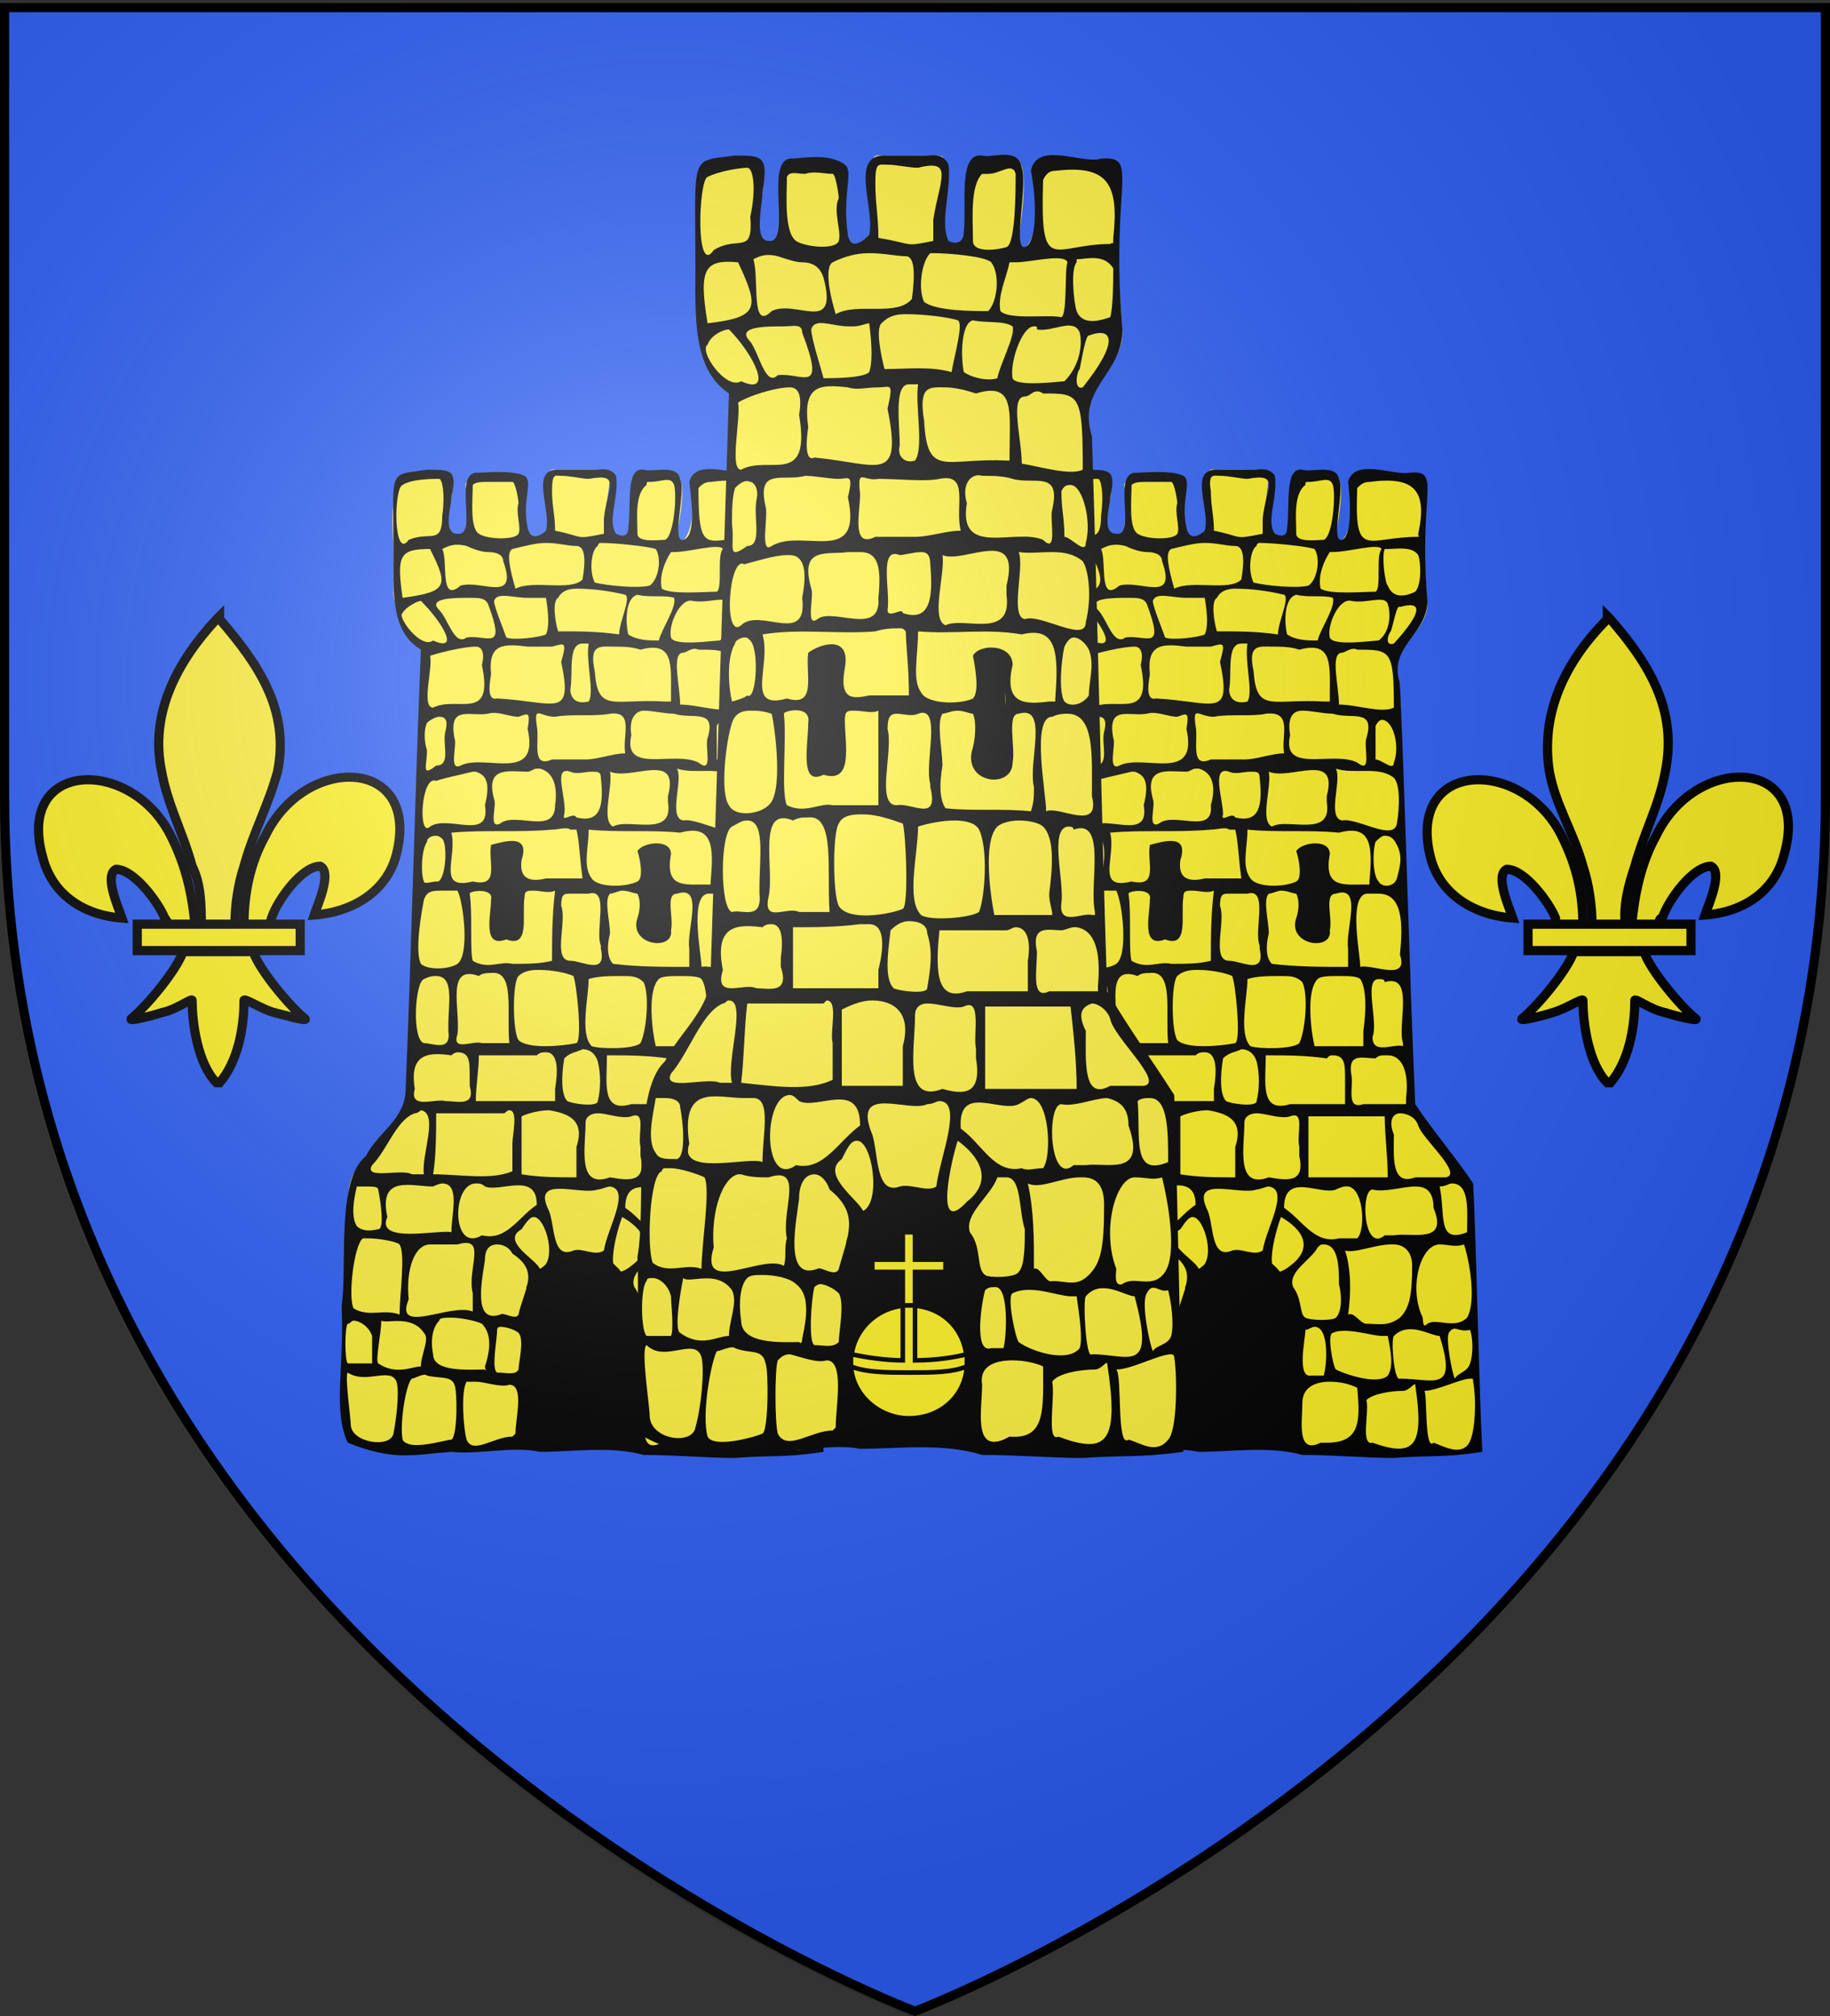 <?xml version="1.0" encoding="UTF-8" standalone="no"?>
<svg
   xmlns:dc="http://purl.org/dc/elements/1.1/"
   xmlns:cc="http://creativecommons.org/ns#"
   xmlns:rdf="http://www.w3.org/1999/02/22-rdf-syntax-ns#"
   xmlns:svg="http://www.w3.org/2000/svg"
   xmlns="http://www.w3.org/2000/svg"
   xmlns:xlink="http://www.w3.org/1999/xlink"
   id="svg70"
   viewBox="0 0 600 661"
   clip-rule="evenodd"
   fill-rule="evenodd"
   image-rendering="optimizeQuality"
   text-rendering="geometricPrecision"
   shape-rendering="geometricPrecision"
   version="1.0"
   height="661px"
   width="600px"
   xml:space="preserve"><rect x="0" y="0" width="600" height="661" fill="#333333" stroke="none"/><defs
   id="defs74"><radialGradient
     id="Gradient1"
     gradientUnits="userSpaceOnUse"
     cx="-80"
     cy="-80"
     r="405"><stop
       style="stop-color:#fff;stop-opacity:0.31"
       offset="0"
       id="stop2" /><stop
       style="stop-color:#fff;stop-opacity:0.25"
       offset="0.19"
       id="stop4" /><stop
       style="stop-color:#6b6b6b;stop-opacity:0.125"
       offset="0.6"
       id="stop6" /><stop
       style="stop-color:#000;stop-opacity:0.125"
       offset="1"
       id="stop8" /></radialGradient><clipPath
     id="shield_cut"><path
       id="shield"
       d="M-298.5,-298.5 h597 v258.5 C 298.5,246.2 0,358.39 0,358.39 0,358.39 -298.5,246.2 -298.5,-40z" /></clipPath></defs>
 <g
   style="display:inline"
   id="Слой_x0020_1">
  
  <g
   style="display:inline"
   id="layer1">
   
  </g>
  <g
   style="display:inline"
   id="layer3">
   <path
   style="fill:#2b5df2"
   d="m 300,659 c 0,0 299,-112 299,-398 0,-286 0,-259 0,-259 H 1 v 259 c 0,286 299,398 299,398 z"
   id="path2855" />
  </g>
  <g
   style="display:inline"
   id="layer4">
   <g
   id="g1878">
    <g
   id="g10">
     <path
   style="fill:#fcef22"
   d="m 80,303 c 0,-10 2,-20 7,-29 13,-27 51,-26 43,6 -3,12 -14,19 -27,20 1,-3 6,-14 2,-16 -6,0 -14,11 -16,17 0,0 0,1 -1,2 z m 0,0 z"
   id="path1876" />
     <path
   style="fill:none;stroke:#000000;stroke-width:3.002"
   d="m 80,303 c 0,-10 2,-20 7,-29 13,-27 51,-26 43,6 -3,12 -14,19 -27,20 1,-3 6,-14 2,-16 -6,0 -14,11 -16,17 0,0 0,1 -1,2 m -8,0 z"
   id="1" />
    </g>
    <g
   id="g3284">
     <g
   id="g13018">
      <g
   id="g15">
       <path
   style="fill:#fcef22"
   d="m 64,304 c -1,-11 -3,-20 -8,-30 -13,-26 -51,-25 -42,7 3,12 13,19 26,20 -1,-3 -6,-14 -2,-16 6,0 14,11 16,16 1,1 1,2 1,3 z m 0,0 z"
   id="path1902" />
       <path
   style="fill:none;stroke:#000000;stroke-width:3.002"
   d="m 64,304 c -1,-11 -3,-20 -8,-30 -13,-26 -51,-25 -42,7 3,12 13,19 26,20 -1,-3 -6,-14 -2,-16 6,0 14,11 16,16 1,1 1,2 1,3 m 9,0 z"
   id="path13" />
      </g>
      <path
   style="fill:#fcef3c;fill-rule:nonzero;stroke:#000000;stroke-width:3.002"
   d="m 71,203 c -13,14 -22,31 -18,50 2,11 7,20 10,31 3,6 3,13 3,20 h 11 c 0,-7 1,-14 3,-20 3,-11 8,-20 11,-31 4,-20 -6,-35 -19,-50 v -1 z"
   id="path3734" />
      <path
   style="fill:#fcef22;stroke:#000000;stroke-width:3.002"
   d="m 60,312 c -2,6 -12,18 -17,22 -1,1 7,-1 10,-2 5,-1 10,-5 10,-4 0,8 2,21 8,27 h 1 v 0 c 6,-7 8,-18 8,-27 0,-1 6,3 10,4 4,1 11,3 10,2 -5,-4 -15,-16 -17,-22 z"
   id="path6395" />
      <rect
   style="fill:#fcef22;stroke:#000000;stroke-width:3.002"
   height="8.656"
   width="53.426"
   y="303"
   x="45"
   id="rect4623" />
     </g>
    </g>
   </g>
   <g
   id="g4268">
    <g
   id="g26">
     <path
   style="fill:#fcef22"
   d="m 535,303 c 1,-10 3,-20 8,-29 13,-27 51,-26 42,6 -3,12 -13,19 -26,20 1,-3 6,-14 2,-16 -6,0 -14,11 -16,17 -1,0 -1,1 -1,2 z m 0,0 z"
   id="path4270" />
     <path
   style="fill:none;stroke:#000000;stroke-width:3.002"
   d="m 535,303 c 1,-10 3,-20 8,-29 13,-27 51,-26 42,6 -3,12 -13,19 -26,20 1,-3 6,-14 2,-16 -6,0 -14,11 -16,17 -1,0 -1,1 -1,2 m -9,0 z"
   id="path24" />
    </g>
    <g
   id="g4272">
     <g
   id="g4274">
      <g
   id="g31">
       <path
   style="fill:#fcef22"
   d="m 519,304 c 0,-11 -2,-20 -7,-30 -13,-26 -51,-25 -43,7 3,12 14,19 27,20 -1,-3 -6,-14 -2,-16 6,0 14,11 16,16 0,1 0,2 1,3 z m 0,0 z"
   id="path4276" />
       <path
   style="fill:none;stroke:#000000;stroke-width:3.002"
   d="m 519,304 c 0,-11 -2,-20 -7,-30 -13,-26 -51,-25 -43,7 3,12 14,19 27,20 -1,-3 -6,-14 -2,-16 6,0 14,11 16,16 0,1 0,2 1,3 m 8,0 z"
   id="path29" />
      </g>
      <path
   style="fill:#fcef22;fill-rule:nonzero;stroke:#000000;stroke-width:3.002"
   d="m 527,203 c -14,14 -22,31 -19,50 2,11 8,20 11,31 2,6 3,13 3,20 h 11 c -1,-7 1,-14 3,-20 3,-11 8,-20 10,-31 4,-20 -5,-35 -18,-50 l -1,-1 z"
   id="path4278" />
      <path
   style="fill:#fcef22;stroke:#000000;stroke-width:3.002"
   d="m 516,312 c -2,6 -12,18 -17,22 -1,1 7,-1 10,-2 4,-1 10,-5 10,-4 0,8 2,21 8,27 v 0 h 1 c 6,-7 8,-18 8,-27 0,-1 5,3 10,4 3,1 11,3 10,2 -5,-4 -15,-16 -17,-22 z"
   id="path4280" />
      <rect
   style="fill:#fcef22;stroke:#000000;stroke-width:3.002"
   height="8.656"
   width="53.426"
   y="303"
   x="501"
   id="rect4282" />
     </g>
    </g>
   </g>
   <g
   id="g5289">
    <g
   id="g2291">
     <g
   id="g2293">
      <g
   id="g2295">
       <path
   style="fill:#fcef22"
   d="m 400,154 c -3,0 -4,-1 -4,3 -1,5 1,12 1,17 -1,1 -5,5 -8,3 -3,-2 1,-20 -5,-20 -6,0 -11,1 -14,1 -4,0 2,6 0,9 -3,7 1,9 -3,10 -5,0 -4,-6 -4,-10 1,-4 3,-9 -1,-11 -9,2 -7,-1 -10,0 -7,4 -8,6 -7,24 0,5 0,10 0,15 1,7 4,15 10,17 -2,49 -3,98 -5,146 -1,9 -8,13 -12,19 -1,2 -2,3 -4,5 -5,5 -4,14 -4,22 0,4 -1,9 -1,13 1,9 -2,41 1,50 3,7 10,7 19,6 6,3 11,0 18,1 12,0 18,1 26,1 11,0 23,-1 35,1 12,0 43,3 54,-1 2,-10 2,0 2,-29 -1,-19 0,-39 -2,-58 -6,-9 -13,-17 -19,-26 -1,-46 -3,-92 -4,-138 -2,-4 -1,-9 1,-12 3,-4 8,-8 8,-14 -1,-10 -1,-26 -2,-37 -3,-6 -9,-3 -14,-6 -3,-2 -5,1 -9,1 -1,1 1,4 0,6 0,4 1,15 -6,17 0,0 6,-23 0,-24 -5,-1 -9,2 -11,1 -3,-1 -2,18 -3,20 -5,4 -5,1 -7,0 -3,-5 0,-15 0,-21 0,-2 1,0 -1,-1 -6,0 -4,0 -10,0 -3,0 -2,0 -5,0 z"
   id="path2297" />
       <path
   style="fill:#000000"
   d="m 411,154 c -3,0 -6,0 -11,0 -11,-1 -3,13 -5,20 -1,1 -5,4 -6,-1 -2,-9 2,-15 -1,-17 -4,-2 -14,-1 -15,-1 -9,-1 0,21 -7,20 -5,0 -2,-9 -2,-12 2,-9 0,-9 -8,-9 -13,2 -11,-1 -11,27 0,13 -1,26 9,32 -2,48 -3,96 -5,144 0,10 -9,14 -13,22 -10,8 -6,37 -8,49 1,20 -3,34 2,45 15,6 21,4 34,3 9,1 20,-2 29,0 11,0 23,-2 34,1 10,0 21,1 30,1 13,-1 16,0 29,-2 -1,-19 -2,-69 -3,-88 -6,-9 -13,-17 -19,-26 -2,-46 -3,-92 -5,-138 -4,-12 9,-16 9,-27 -3,-36 5,-43 -6,-42 -5,1 -18,-5 -20,3 1,8 1,18 -2,19 -4,1 1,-16 -1,-20 -1,-5 -9,-2 -12,-3 -6,-1 -4,12 -5,19 0,3 -2,3 -4,2 -3,-4 1,-12 0,-19 -2,-3 -5,-2 -7,-2 z m -11,2 c 3,0 7,1 9,1 11,-2 6,3 5,13 0,1 0,3 0,5 -10,2 -6,1 -16,-1 0,-5 -1,-8 -1,-13 -1,-6 1,-5 3,-5 z m -16,2 c 1,0 2,6 2,7 -1,3 1,8 0,10 -1,2 -10,2 -13,0 -3,-2 -2,-11 -2,-16 1,-1 3,-1 5,-1 3,0 6,0 8,0 z m 45,0 c 4,0 7,-2 8,1 1,3 0,17 -3,18 -2,0 -9,1 -9,-2 0,-5 -1,-13 3,-16 0,-1 0,-1 1,-1 z m -69,-1 c 1,0 2,5 1,12 0,10 -4,5 -11,8 -5,7 -5,-17 -2,-18 3,-2 10,-2 12,-2 z m 89,1 c 15,-2 19,3 16,17 0,2 1,0 0,1 -17,0 -21,8 -20,-16 1,-1 2,-2 4,-2 z m -54,20 c 4,0 7,1 10,1 3,0 3,5 2,11 -4,4 -16,0 -22,3 -2,-7 -3,-12 -1,-13 4,-1 8,-2 11,-2 z m 18,0 c 4,0 15,1 18,2 2,3 1,10 -2,12 -4,1 -14,0 -18,-1 -2,-4 -1,-11 1,-12 0,-1 1,-1 1,-1 z m -37,3 c 3,0 5,1 5,3 5,14 -7,6 -14,8 -7,6 -4,-8 -6,-12 2,-1 4,-2 8,-1 2,1 5,2 7,2 z m 61,0 c 5,0 15,-3 16,-1 -2,2 0,13 -2,14 -4,0 -15,1 -18,-1 -1,-4 1,-9 3,-12 0,0 1,0 1,0 z m 18,-1 c 3,0 8,-1 10,2 1,3 1,10 -1,12 -2,1 -7,3 -9,-2 -1,-1 -2,-10 -1,-12 1,0 1,0 1,0 z m -98,0 c 6,12 6,14 -9,16 -2,-14 -1,-16 9,-16 z m 48,13 c 6,0 12,1 16,2 2,1 -2,9 -2,13 -7,-1 -13,-1 -20,-1 -1,-3 -2,-10 0,-11 1,-2 3,-3 6,-3 z m -16,3 c 1,0 1,0 2,0 1,0 3,0 4,0 1,6 1,10 0,12 -2,1 -11,2 -13,1 -1,-3 -4,-10 -4,-12 1,-3 6,-1 11,-1 z m 48,0 c 1,3 -4,10 -5,14 -3,0 -7,0 -10,-2 -1,-4 -1,-12 3,-13 4,1 9,0 12,1 z m -67,0 c 3,0 5,0 6,2 6,16 0,10 -7,11 -4,3 -6,-6 -9,-9 -4,-4 5,-4 10,-4 z m 73,1 c 0,0 0,0 0,0 5,1 11,-2 12,1 1,3 1,9 -3,12 -2,0 -15,2 -16,-1 -1,-4 3,-13 7,-12 z m -89,0 c 7,7 13,17 4,13 -4,3 -12,-8 -10,-9 1,-2 5,-4 6,-4 z m 105,2 c 7,-2 8,1 -2,12 -3,1 -2,-3 -1,-4 1,-3 2,-9 3,-8 z m -52,12 c 0,0 1,0 2,0 -1,6 2,16 0,19 -4,1 -6,-1 -6,-4 1,-5 -1,-15 4,-15 z m -10,1 c 4,-1 5,-2 3,5 4,19 -2,13 -21,12 -4,1 -2,-7 -2,-8 -1,-10 4,-10 12,-9 2,0 5,0 8,0 z m 20,0 c 3,0 6,0 9,1 11,-3 10,5 10,15 v 2 h -2 c -17,-1 -22,4 -23,-10 -2,-9 2,-8 6,-8 z m -45,0 c 2,0 3,2 2,6 4,19 -8,10 -16,14 -4,0 0,-13 -1,-17 3,-1 11,-3 15,-3 z m 68,2 c 1,0 3,-2 5,-1 11,0 12,0 12,19 -4,2 -12,-1 -18,-1 0,-6 -3,-17 1,-17 z m -42,21 c 5,-1 13,0 17,-1 9,-1 5,7 6,13 -4,0 -9,2 -13,2 -4,0 -7,0 -11,0 -7,3 -4,-6 -5,-11 -1,-7 1,-3 6,-3 z m -12,0 c 3,-1 4,-2 3,4 4,18 -14,8 -22,12 -4,2 -1,-7 -2,-9 -2,-11 5,-7 11,-8 3,-1 7,1 10,1 z m 41,-2 c 3,0 7,1 10,1 6,2 14,-2 11,8 -1,3 2,12 -3,8 -8,-4 -25,4 -22,-9 -1,-6 1,-8 4,-8 z m -67,2 c 2,0 3,1 2,5 -1,4 2,11 -3,11 -5,4 -3,0 -3,-5 -1,-3 -1,-7 0,-9 1,-1 3,-2 4,-2 z m 93,1 c 4,0 6,9 4,14 0,3 -4,-1 -6,-1 0,-4 0,-7 0,-11 1,-2 2,-2 2,-2 z m -61,16 c 0,0 0,0 1,0 4,1 6,5 4,12 1,10 -12,2 -17,6 -4,2 -1,-6 -2,-8 -3,-11 5,-9 11,-9 1,0 2,-1 3,-1 z m 18,1 c 2,0 3,0 3,2 1,9 0,15 -8,13 -1,-2 -5,2 -4,-1 0,-5 -4,-16 2,-14 2,1 5,0 7,0 z m 6,0 c 7,3 23,-7 19,8 0,1 0,1 0,2 2,12 -13,5 -18,8 -4,-2 0,-13 -1,-18 z m -45,0 c 0,0 1,0 1,0 3,1 5,3 3,11 2,12 -12,3 -18,7 -4,4 -3,-17 2,-15 3,-1 8,-2 12,-3 z m 67,-1 c 6,2 14,-1 19,3 2,2 2,9 1,15 -1,6 -13,-2 -18,-1 -5,-1 0,-13 -2,-17 z m -35,20 c 1,0 2,0 2,0 1,4 1,9 2,16 -4,0 -8,0 -12,0 -4,1 -9,1 -8,-6 3,-9 -6,-6 -10,-5 -1,6 3,14 -6,12 -12,3 -5,-8 -7,-16 11,-1 22,0 33,-1 2,0 5,-1 6,0 z m 6,0 c 10,1 20,0 30,1 11,-3 11,5 10,16 v 1 h -2 c -7,0 -13,1 -11,-10 0,-5 -9,-4 -11,-1 1,3 2,9 0,10 -4,2 -13,2 -15,-1 -3,-4 -1,-10 -1,-16 z m -51,2 c 1,0 2,0 3,1 2,2 1,15 -2,14 -1,0 -4,1 -4,0 -1,-2 -1,-10 1,-13 0,-1 1,-2 2,-2 z m 96,0 c 2,0 3,1 4,3 2,4 1,7 0,11 -1,3 -5,3 -6,1 -2,-2 -2,-10 -1,-13 1,-1 2,-2 3,-2 z m -72,6 c 1,0 2,0 2,1 2,4 0,17 0,22 -1,1 -3,1 -4,1 0,-8 -1,-17 0,-24 1,0 1,0 2,0 z m 48,0 c 2,0 5,8 3,13 0,3 0,7 0,10 -7,7 -5,-13 -4,-19 0,-3 1,-4 1,-4 z m -39,12 c 2,0 5,1 7,0 -1,8 -1,16 -1,23 -4,1 -8,1 -13,1 -4,-1 -8,2 -13,-1 -1,-3 0,-16 -1,-22 0,-1 8,-2 7,2 0,5 -3,16 5,13 8,3 5,-8 6,-14 0,-2 1,-2 3,-2 z m -30,0 c 1,0 3,0 5,0 2,4 4,21 0,24 -3,2 -10,2 -12,0 -2,-4 0,-16 1,-21 1,-3 3,-3 6,-3 z m 59,0 c 2,0 4,1 5,1 1,2 1,5 0,8 -3,9 12,11 11,4 1,-4 -2,-12 2,-12 9,-3 3,12 4,18 0,2 0,4 0,6 -8,0 -17,0 -25,-1 -2,-2 -2,-6 -1,-10 0,-4 -2,-11 0,-13 1,0 3,-1 4,-1 z m -17,1 c 2,0 4,0 6,0 7,-2 2,12 4,17 v 1 c 2,9 -6,4 -10,4 -6,0 -1,-13 -3,-18 0,-4 1,-4 3,-4 z m 49,0 c 8,0 8,10 7,20 3,9 -9,3 -13,4 0,-4 -4,-23 2,-24 2,0 3,0 4,0 z m -60,25 c 0,0 1,0 1,0 4,0 9,1 11,2 1,2 3,21 1,22 -5,1 -16,2 -19,-1 -2,-3 -2,-19 0,-21 1,-1 3,-2 6,-2 z m -15,1 c 8,-1 5,13 6,23 -3,0 -6,0 -9,0 -3,-1 -10,3 -8,-3 1,-8 -4,-23 7,-19 1,-1 3,-1 4,-1 z m 43,1 c 3,0 5,0 7,2 2,4 1,16 -1,20 -2,2 -13,2 -16,1 -4,-4 -1,-16 -1,-22 3,-1 7,-1 11,-1 z m 19,0 c 3,0 6,0 7,1 2,3 2,10 1,17 0,2 0,3 0,5 -5,0 -10,0 -16,0 -1,-4 -3,-18 1,-22 1,-1 4,-1 7,-1 z m -80,0 c 6,0 4,9 4,16 v 1 1 c 1,7 -5,4 -8,4 -4,-1 -3,-20 0,-21 2,-1 3,-1 4,-1 z m 93,1 c 1,0 2,0 2,1 10,-3 4,14 6,20 v 1 0 c -3,-1 -10,3 -10,-3 2,-5 -3,-19 2,-19 z m -45,23 c 2,0 4,1 5,4 1,4 1,9 0,13 0,2 -8,1 -10,0 -2,-2 -2,-8 -1,-14 2,-2 4,-2 6,-3 z m -12,1 c 0,0 0,0 0,0 4,0 4,6 3,12 0,1 0,3 0,4 -9,0 -17,0 -26,0 0,-5 1,-10 1,-15 6,0 13,0 19,0 1,-1 2,-1 3,-1 z m -29,0 c 4,0 4,3 4,8 0,1 0,2 0,3 2,7 -4,5 -8,5 -3,-1 -12,3 -10,-4 -2,-12 5,-12 12,-11 1,-1 2,-1 2,-1 z m 89,1 c 5,0 7,6 6,14 v 1 1 c -5,0 -9,0 -14,0 -6,2 -3,-6 -4,-10 -1,-7 4,-5 8,-5 1,-1 2,-1 3,-1 0,0 0,0 1,0 z m -18,0 c 0,0 0,0 0,0 4,0 4,3 4,8 0,3 0,5 0,8 -6,0 -12,0 -18,0 -10,3 -8,-7 -8,-16 7,0 13,0 20,1 1,-1 1,-1 2,-1 z m -54,18 c 3,0 1,8 1,11 0,3 0,6 0,9 -7,3 -17,1 -26,1 1,-6 1,-14 1,-20 8,0 15,0 22,0 1,0 1,-1 2,-1 z m -29,0 c 6,1 0,15 1,21 -1,0 -2,0 -4,0 -3,-2 -16,2 -13,-3 5,-5 8,-15 14,-17 1,0 2,-1 2,-1 z m 42,0 c 6,1 12,3 9,12 0,3 0,6 0,10 -6,0 -12,0 -18,-1 0,-6 0,-12 0,-19 2,-1 6,-2 9,-2 z m 16,1 c 3,0 8,2 11,1 5,-2 2,6 3,10 0,1 0,2 0,3 2,9 -4,8 -10,7 -11,4 -8,-10 -8,-18 0,-2 2,-3 4,-3 z m 47,0 c 2,0 5,1 6,4 1,4 15,16 9,17 -3,0 -6,0 -10,0 -8,3 -7,-7 -7,-14 -2,-5 0,-7 2,-7 z m -30,1 c 8,0 16,0 25,0 0,6 1,13 1,20 -4,0 -8,0 -12,0 -5,0 -9,0 -14,0 0,-7 0,-14 0,-20 z m -57,22 c 1,0 2,0 3,1 5,2 17,-5 17,6 -6,4 -10,12 -18,10 -10,6 -10,-17 -2,-17 z m -11,0 c 6,0 3,10 3,16 -4,-1 -25,4 -21,-5 -3,-14 8,-10 15,-10 2,-1 3,-1 3,-1 z m 115,0 c 6,0 5,9 5,16 -10,4 -7,-6 -9,-15 2,0 3,-1 4,-1 z m -140,1 c 2,0 4,0 4,1 1,5 2,13 0,13 -4,1 -6,0 -7,-1 -2,-3 -1,-9 0,-13 0,0 1,0 1,0 1,0 1,0 2,0 z m 105,0 c 6,-1 7,14 4,17 -2,0 -4,0 -6,0 -8,2 -12,-6 -18,-10 0,-12 12,-4 17,-6 2,-1 3,-1 3,-1 z m 23,0 c 3,0 6,1 6,7 5,12 -7,8 -13,9 h -1 -2 c -7,6 -8,-15 -4,-15 4,1 10,-1 14,-1 z m -48,0 c 7,1 -1,14 -2,21 -3,2 -7,-1 -10,0 -7,3 -6,-8 -8,-13 -6,-12 10,-5 16,-7 1,0 3,-1 4,-1 z m 4,10 c 7,4 11,10 3,16 -10,8 -5,-11 -3,-16 z m -29,0 c 4,0 8,15 2,17 -1,-3 -13,-9 -6,-13 2,-3 3,-4 4,-4 z m -54,7 c 3,0 9,1 10,2 2,3 0,17 0,23 -5,-2 -10,1 -15,-2 -2,-3 0,-21 3,-23 0,0 1,0 1,0 0,0 1,0 1,0 z m 42,2 c 2,0 4,1 5,3 9,6 4,11 2,20 -1,2 -5,-1 -6,0 -9,3 -6,-11 -5,-18 0,-4 2,-5 4,-5 z m -22,0 c 0,0 1,0 1,0 2,0 5,0 8,0 10,-3 3,8 5,16 0,2 0,4 0,6 -7,-3 -26,8 -21,-4 -1,-10 2,-18 7,-18 z m 115,0 c 3,0 5,1 8,0 2,6 4,19 1,24 -4,4 -10,0 -13,2 -2,2 -1,-2 -2,-3 -4,-10 0,-23 6,-23 z m -38,0 c 0,0 0,0 0,0 5,0 5,8 5,13 1,4 1,9 -1,11 -1,1 -8,1 -10,0 -2,-1 -1,-6 -4,-10 -2,-5 6,-9 8,-13 1,-1 1,-1 2,-1 z m 22,0 c 0,0 0,0 1,0 3,0 6,2 6,7 0,10 -1,14 -4,17 -4,3 -7,2 -11,2 -2,0 -4,-4 -6,-3 1,-7 1,-15 -1,-21 3,1 10,-2 15,-2 z m -50,6 c 1,0 2,1 3,1 0,12 0,24 0,35 0,6 0,11 0,16 2,6 -3,5 -7,5 0,-16 0,-33 0,-49 -1,-6 1,-8 4,-8 z m 7,1 c 1,0 2,1 4,4 0,16 -1,32 -1,47 1,6 -1,5 -5,5 0,-16 0,-32 0,-48 -1,-4 0,-8 2,-8 z m -15,1 c 5,1 1,20 2,27 0,9 0,18 0,27 -7,6 -4,-10 -5,-16 2,-12 -3,-28 3,-38 z m -66,17 c 2,0 5,2 6,5 0,1 0,8 0,9 h -8 c -1,-1 -1,-12 0,-13 1,0 1,-1 2,-1 z m 61,-12 c 0,11 0,22 0,33 0,5 0,10 0,15 -3,8 -6,-6 -4,-12 0,-12 -3,-26 4,-36 z m 89,15 c 1,3 1,8 0,11 -1,3 -4,3 -5,5 -1,-2 -3,-13 -2,-15 2,-3 3,0 7,-1 z m -62,-13 c 1,0 2,1 3,5 3,14 1,28 1,42 0,2 0,2 -2,2 -7,1 -2,-16 -4,-26 1,-4 -1,-23 2,-23 z m -79,10 c 2,1 10,-2 14,4 2,2 -1,7 -1,11 -3,0 -8,3 -14,-1 -1,-1 1,-10 1,-14 z m 131,5 c 6,19 -2,14 -13,14 -2,1 -3,-13 -2,-14 5,-5 12,0 15,0 z m -108,-6 c 3,0 8,1 10,2 3,3 3,8 1,14 0,1 1,2 0,1 -5,0 -17,1 -17,-5 -1,-5 0,-9 2,-11 0,-1 2,-1 4,-1 z m 89,6 c 1,0 1,0 2,0 1,5 2,10 0,13 -3,3 -13,0 -17,-2 -1,-1 -3,-12 -1,-12 4,-2 13,1 16,1 z m -73,-3 c 2,0 5,1 6,2 2,2 0,10 0,12 -1,2 -4,1 -7,1 -2,-1 0,-11 0,-14 0,-1 1,-1 1,-1 z m 51,0 c 5,0 4,13 3,16 h -4 c -5,1 -2,-12 -2,-15 1,0 2,-1 3,-1 z m -101,15 c 6,4 14,-2 16,3 1,3 0,12 -1,17 -1,5 -14,3 -14,-3 0,-2 -2,-16 -1,-17 z m 152,2 c 1,0 1,0 1,1 1,5 1,18 -2,21 -3,3 -8,0 -11,-1 -3,3 -2,-16 -3,-17 4,0 12,-4 15,-4 z m -131,0 c 1,0 4,-2 5,-1 4,1 8,0 9,3 1,2 1,17 -1,18 -2,0 -14,4 -16,0 -1,-5 1,-18 3,-20 z m 109,4 c 2,0 4,-3 4,-2 3,20 0,24 -14,19 -4,1 -1,-10 -2,-14 2,-2 8,-3 12,-3 z m -88,-3 c 3,0 8,2 11,1 5,0 2,11 2,16 l -1,1 c -6,0 -13,6 -15,1 -1,-3 -2,-16 0,-19 1,0 1,0 3,0 z m 64,0 c 4,0 7,1 9,2 1,11 1,18 -10,18 h -2 c -8,4 -6,-7 -6,-13 0,-5 4,-7 9,-7 z"
   id="path2299" />
      </g>
     </g>
    </g>
    <g
   id="g2271">
     <g
   id="g2273">
      <g
   id="g2275">
       <path
   style="fill:#fcef3c"
   d="m 184,154 c -3,0 -4,-1 -4,3 -1,5 1,12 1,17 -1,1 -5,5 -8,3 -3,-2 1,-20 -5,-20 -6,0 -11,1 -14,1 -4,0 2,6 0,9 -3,7 1,9 -3,10 -5,0 -4,-6 -4,-10 1,-4 3,-9 -1,-11 -9,2 -7,-1 -10,0 -7,4 -8,6 -7,24 0,5 0,10 0,15 1,7 4,15 10,17 -2,49 -3,98 -5,146 -1,9 -8,13 -12,19 -1,2 -2,3 -4,5 -5,5 -4,14 -4,22 0,4 -1,9 -1,13 1,9 -2,41 1,50 3,7 10,7 19,6 6,3 11,0 18,1 12,0 18,1 26,1 11,0 23,-1 35,1 12,0 43,3 54,-1 2,-10 2,0 2,-29 -1,-19 0,-39 -2,-58 -6,-9 -13,-17 -19,-26 -1,-46 -3,-92 -4,-138 -2,-4 -1,-9 1,-12 3,-4 8,-8 8,-14 -1,-10 -1,-26 -2,-37 -3,-6 -9,-3 -14,-6 -2,-2 -5,1 -9,1 -1,1 1,4 0,6 0,4 1,15 -6,17 0,0 6,-23 0,-24 -5,-1 -9,2 -11,1 -2,-1 -2,18 -3,20 -4,4 -5,1 -7,0 -3,-5 0,-15 0,-21 0,-2 1,0 -1,-1 -6,0 -4,0 -10,0 -3,0 -2,0 -5,0 z"
   id="path2277" />
       <path
   style="fill:#000000"
   d="m 195,154 c -3,0 -6,0 -11,0 -11,-1 -3,13 -5,20 -1,1 -5,4 -6,-1 -2,-9 2,-15 -1,-17 -4,-2 -14,-1 -15,-1 -9,-1 0,21 -7,20 -5,0 -2,-9 -2,-12 2,-9 0,-9 -8,-9 -13,2 -11,-1 -11,27 0,13 -1,26 9,32 -2,48 -3,96 -5,144 0,10 -9,14 -13,22 -10,8 -6,37 -8,49 1,20 -3,34 2,45 15,6 21,4 34,3 9,1 20,-2 29,0 11,0 23,-2 34,1 10,0 21,1 30,1 13,-1 16,0 29,-2 -1,-19 -2,-69 -3,-88 -6,-9 -13,-17 -19,-26 -2,-46 -3,-92 -5,-138 -4,-12 9,-16 9,-27 -3,-36 5,-43 -6,-42 -5,1 -18,-5 -20,3 1,8 2,18 -2,19 -4,1 1,-16 -1,-20 -1,-5 -9,-2 -12,-3 -6,-1 -4,12 -5,19 0,3 -2,3 -4,2 -3,-4 1,-12 0,-19 -2,-3 -5,-2 -7,-2 z m -11,2 c 3,0 7,1 9,1 11,-2 6,3 5,13 0,1 0,3 0,5 -10,2 -6,1 -16,-1 0,-5 -1,-8 -1,-13 0,-6 1,-5 3,-5 z m -16,2 c 1,0 2,6 2,7 -1,3 1,8 0,10 -1,2 -10,2 -13,0 -3,-2 -2,-11 -2,-16 1,-1 3,-1 5,-1 3,0 6,0 8,0 z m 45,0 c 4,0 7,-2 8,1 1,3 0,17 -3,18 -2,0 -9,1 -9,-2 0,-5 -1,-13 3,-16 0,-1 0,-1 1,-1 z m -69,-1 c 1,0 2,5 1,12 0,10 -4,5 -11,8 -5,7 -5,-17 -2,-18 3,-2 10,-2 12,-2 z m 89,1 c 15,-2 19,3 16,17 0,2 1,0 0,1 -17,0 -20,8 -20,-16 1,-1 2,-2 4,-2 z m -54,20 c 4,0 7,1 10,1 3,0 3,5 2,11 -4,4 -16,0 -22,3 -2,-7 -3,-12 -1,-13 4,-1 8,-2 11,-2 z m 18,0 c 4,0 15,1 18,2 2,3 1,10 -2,12 -4,1 -14,0 -18,-1 -2,-4 -1,-11 1,-12 0,-1 1,-1 1,-1 z m -37,3 c 3,0 5,1 5,3 5,14 -7,6 -14,8 -7,6 -4,-8 -6,-12 2,-1 4,-2 8,-1 2,1 5,2 7,2 z m 61,0 c 5,0 15,-3 16,-1 -2,2 0,13 -2,14 -4,0 -15,1 -18,-1 -1,-4 1,-9 3,-12 0,0 1,0 1,0 z m 18,-1 c 3,0 8,-1 10,2 1,3 1,10 -1,12 -2,1 -7,3 -9,-2 -1,-1 -2,-10 0,-12 0,0 0,0 0,0 z m -98,0 c 6,12 6,14 -9,16 -2,-14 -1,-16 9,-16 z m 48,13 c 6,0 12,1 16,2 2,1 -2,9 -2,13 -7,-1 -13,-1 -20,-1 -1,-3 -2,-10 0,-11 1,-2 3,-3 6,-3 z m -16,3 c 1,0 1,0 2,0 1,0 3,0 4,0 1,6 1,10 0,12 -2,1 -11,2 -13,1 -1,-3 -4,-10 -4,-12 1,-3 6,-1 11,-1 z m 48,0 c 1,3 -4,10 -5,14 -3,0 -7,0 -10,-2 -1,-4 -1,-12 3,-13 4,1 9,0 12,1 z m -67,0 c 3,0 5,0 6,2 6,16 0,10 -7,11 -4,3 -6,-6 -9,-9 -4,-4 5,-4 10,-4 z m 73,1 c 0,0 0,0 0,0 5,1 11,-2 12,1 1,3 1,9 -3,12 -2,0 -15,2 -16,-1 -1,-4 3,-13 7,-12 z m -89,0 c 7,7 13,17 4,13 -4,3 -12,-8 -10,-9 1,-2 5,-4 6,-4 z m 105,2 c 7,-2 8,1 -2,12 -3,1 -2,-3 -1,-4 1,-3 2,-9 3,-8 z m -52,12 c 0,0 1,0 2,0 -1,6 2,16 0,19 -4,1 -6,-1 -6,-4 1,-5 -1,-15 4,-15 z m -10,1 c 4,-1 5,-2 3,5 4,19 -2,13 -21,12 -4,1 -2,-7 -2,-8 -1,-10 4,-10 12,-9 2,0 5,0 8,0 z m 20,0 c 3,0 6,0 9,1 11,-3 10,5 10,15 v 2 h -2 c -17,-1 -22,4 -23,-10 -2,-9 2,-8 6,-8 z m -45,0 c 2,0 3,2 2,6 4,19 -8,10 -16,14 -4,0 0,-13 -1,-17 3,-1 11,-3 15,-3 z m 68,2 c 1,0 3,-2 5,-1 11,0 12,0 12,19 -4,2 -12,-1 -18,-1 0,-6 -3,-17 1,-17 z m -42,21 c 5,-1 13,0 18,-1 8,-1 4,7 5,13 -4,0 -9,2 -13,2 -4,0 -7,0 -11,0 -7,3 -4,-6 -5,-11 -1,-7 1,-3 6,-3 z m -12,0 c 3,-1 4,-2 3,4 4,18 -14,8 -22,12 -4,2 -1,-7 -2,-9 -2,-11 5,-7 11,-8 3,-1 7,1 10,1 z m 41,-2 c 3,0 7,1 10,1 6,2 14,-2 11,8 -1,3 2,12 -3,8 -8,-4 -25,4 -22,-9 -1,-6 2,-8 4,-8 z m -67,2 c 2,0 3,1 2,5 -1,4 2,11 -3,11 -5,4 -3,0 -3,-5 -1,-3 -1,-7 0,-9 1,-1 3,-2 4,-2 z m 93,1 c 4,0 6,9 4,14 0,3 -4,-1 -6,-1 0,-4 0,-7 0,-11 1,-2 2,-2 2,-2 z m -61,16 c 0,0 0,0 1,0 4,1 6,5 5,12 0,10 -13,2 -18,6 -4,2 -1,-6 -2,-8 -3,-11 5,-9 11,-9 1,0 2,-1 3,-1 z m 18,1 c 2,0 3,0 3,2 1,9 0,15 -8,13 -1,-2 -5,2 -4,-1 1,-5 -4,-16 2,-14 2,1 5,0 7,0 z m 6,0 c 7,3 23,-7 19,8 0,1 0,1 0,2 2,12 -13,5 -18,8 -4,-2 0,-13 -1,-18 z m -45,0 c 1,0 1,0 1,0 3,1 5,3 3,11 2,12 -12,3 -18,7 -4,4 -3,-17 2,-15 3,-1 8,-2 12,-3 z m 67,-1 c 6,2 14,-1 19,3 2,2 2,9 1,15 -1,6 -13,-2 -18,-1 -5,-1 0,-13 -2,-17 z m -35,20 c 1,0 2,0 2,0 1,4 1,9 2,16 -4,0 -8,0 -12,0 -4,1 -9,1 -8,-6 3,-9 -6,-6 -10,-5 -1,6 3,14 -6,12 -12,3 -5,-8 -7,-16 11,-1 22,0 33,-1 2,0 5,-1 6,0 z m 6,0 c 10,1 20,0 30,1 11,-3 11,5 10,16 v 1 h -2 c -7,0 -13,1 -11,-10 0,-5 -9,-4 -11,-1 1,3 2,9 0,10 -4,2 -13,2 -15,-1 -3,-4 -1,-10 -1,-16 z m -50,2 c 0,0 1,0 2,1 2,2 1,15 -2,14 -1,0 -4,1 -4,0 -1,-2 -1,-10 1,-13 0,-1 1,-2 3,-2 z m 95,0 c 2,0 3,1 4,3 2,4 1,7 1,11 -2,3 -6,3 -7,1 -2,-2 -2,-10 -1,-13 1,-1 2,-2 3,-2 z m -72,6 c 1,0 2,0 2,1 2,4 0,17 0,22 -1,1 -3,1 -4,1 0,-8 -1,-17 0,-24 1,0 1,0 2,0 z m 48,0 c 3,0 5,8 3,13 0,3 0,7 0,10 -7,7 -5,-13 -4,-19 0,-3 1,-4 1,-4 z m -39,12 c 2,0 5,1 7,0 -1,8 -1,16 -1,23 -4,1 -8,1 -13,1 -4,-1 -8,2 -13,-1 -1,-3 0,-16 -1,-22 0,-1 8,-2 7,2 0,5 -3,16 5,13 8,3 5,-8 6,-14 0,-2 1,-2 3,-2 z m -30,0 c 1,0 3,0 5,0 2,4 4,21 0,24 -3,2 -10,2 -12,0 -2,-4 0,-16 1,-21 1,-3 3,-3 6,-3 z m 59,0 c 2,0 4,1 5,1 1,2 1,5 0,8 -3,9 12,11 11,4 1,-4 -2,-12 2,-12 9,-3 3,12 4,18 0,2 0,4 0,6 -8,0 -17,0 -25,-1 -2,-2 -2,-6 -1,-10 0,-4 -2,-11 0,-13 1,0 3,-1 4,-1 z m -17,1 c 2,0 4,0 6,0 7,-2 2,12 4,17 v 1 c 2,9 -6,4 -10,4 -6,0 -1,-13 -3,-18 0,-4 1,-4 3,-4 z m 49,0 c 8,0 8,10 7,20 3,9 -9,3 -13,4 0,-4 -4,-23 2,-24 2,0 3,0 4,0 z m -60,25 c 0,0 1,0 1,0 4,0 9,1 11,2 1,2 3,21 1,22 -5,1 -16,2 -19,-1 -2,-3 -2,-19 0,-21 1,-1 3,-2 6,-2 z m -15,1 c 8,-1 5,13 6,23 -3,0 -6,0 -9,0 -3,-1 -10,3 -8,-3 1,-8 -4,-23 7,-19 1,-1 3,-1 4,-1 z m 43,1 c 3,0 5,0 7,2 2,4 1,16 -1,20 -2,2 -13,2 -16,1 -4,-4 -1,-16 -1,-22 3,-1 7,-1 11,-1 z m 19,0 c 3,0 6,0 7,1 2,3 2,10 1,17 0,2 0,3 0,5 -5,0 -10,0 -16,0 -1,-4 -3,-18 1,-22 1,-1 4,-1 7,-1 z m -80,0 c 6,0 4,9 4,16 v 1 1 c 1,7 -5,4 -8,4 -4,-1 -3,-20 0,-21 2,-1 3,-1 4,-1 z m 93,1 c 1,0 2,0 2,1 10,-3 4,14 6,20 v 1 0 c -3,-1 -10,3 -10,-3 2,-5 -3,-19 2,-19 z m -45,23 c 2,0 4,1 5,4 1,4 1,9 0,13 0,2 -8,1 -10,0 -2,-2 -2,-8 -1,-14 2,-2 4,-2 6,-3 z m -12,1 c 0,0 0,0 0,0 4,0 4,6 3,12 0,1 0,3 0,4 -9,0 -17,0 -26,0 0,-5 1,-10 1,-15 6,0 13,0 19,0 1,-1 2,-1 3,-1 z m -29,0 c 4,0 4,3 4,8 0,1 0,2 0,3 2,7 -4,5 -8,5 -3,-1 -12,3 -10,-4 -2,-12 5,-12 12,-11 1,-1 2,-1 2,-1 z m 89,1 c 5,0 7,6 6,14 v 1 1 c -5,0 -9,0 -14,0 -5,2 -3,-6 -4,-10 -1,-7 4,-5 8,-5 1,-1 2,-1 3,-1 0,0 0,0 1,0 z m -18,0 c 0,0 0,0 0,0 4,0 4,3 4,8 0,3 0,5 0,8 -6,0 -12,0 -18,0 -10,3 -8,-7 -8,-16 7,0 13,0 20,1 1,-1 1,-1 2,-1 z m -54,18 c 3,0 1,8 1,11 0,3 0,6 0,9 -7,3 -17,1 -26,1 1,-6 1,-14 1,-20 8,0 15,0 22,0 1,0 1,-1 2,-1 z m -29,0 c 6,1 0,15 1,21 -1,0 -2,0 -4,0 -3,-2 -16,2 -13,-3 5,-5 8,-15 14,-17 1,0 2,-1 2,-1 z m 42,0 c 6,1 12,3 9,12 0,3 0,6 0,10 -6,0 -12,0 -18,-1 0,-6 0,-12 0,-19 2,-1 6,-2 9,-2 z m 16,1 c 3,0 8,2 11,1 5,-2 2,6 3,10 0,1 0,2 0,3 2,9 -4,8 -10,7 -11,4 -8,-10 -8,-18 0,-2 2,-3 4,-3 z m 47,0 c 2,0 5,1 6,4 1,4 15,16 9,17 -3,0 -6,0 -10,0 -8,3 -7,-7 -7,-14 -2,-5 0,-7 2,-7 z m -30,1 c 8,0 16,0 25,0 0,6 1,13 1,20 -4,0 -8,0 -12,0 -5,0 -9,0 -14,0 0,-7 0,-14 0,-20 z m -57,22 c 1,0 2,0 3,1 5,2 17,-5 17,6 -6,4 -10,12 -18,10 -10,6 -10,-17 -2,-17 z m -11,0 c 6,0 3,10 3,16 -4,-1 -25,4 -21,-5 -3,-14 8,-10 15,-10 2,-1 3,-1 3,-1 z m 115,0 c 6,0 5,9 5,16 -10,4 -7,-6 -9,-15 2,0 3,-1 4,-1 z m -140,1 c 2,0 4,0 4,1 1,5 2,13 0,13 -4,1 -6,0 -7,-1 -2,-3 -1,-9 0,-13 1,0 1,0 2,0 0,0 0,0 1,0 z m 105,0 c 6,-1 7,14 4,17 -2,0 -4,0 -6,0 -8,2 -12,-6 -18,-10 0,-12 12,-4 17,-6 2,-1 3,-1 3,-1 z m 23,0 c 3,0 6,1 6,7 5,12 -7,8 -13,9 h -1 -2 c -7,6 -8,-15 -4,-15 4,1 10,-1 14,-1 z m -48,0 c 7,1 -1,14 -2,21 -3,2 -7,-1 -10,0 -7,3 -6,-8 -8,-13 -6,-12 10,-5 16,-7 1,0 3,-1 4,-1 z m 4,10 c 7,4 11,10 3,16 -10,8 -5,-11 -3,-16 z m -29,0 c 4,0 8,15 2,17 -1,-3 -13,-9 -6,-13 2,-3 3,-4 4,-4 z m -54,7 c 3,0 9,1 10,2 2,3 0,17 0,23 -5,-2 -10,1 -15,-2 -2,-3 0,-21 3,-23 0,0 1,0 1,0 0,0 1,0 1,0 z m 42,2 c 2,0 4,1 5,3 9,6 4,11 2,20 -1,2 -5,-1 -6,0 -9,3 -6,-11 -5,-18 0,-4 2,-5 4,-5 z m -22,0 c 0,0 1,0 1,0 2,0 5,0 8,0 10,-3 3,8 5,16 0,2 0,4 0,6 -7,-3 -26,8 -21,-4 -1,-10 2,-18 7,-18 z m 115,0 c 3,0 5,1 8,0 2,6 4,19 1,24 -4,4 -10,0 -13,2 -2,2 -1,-2 -2,-3 -4,-10 0,-23 6,-23 z m -38,0 c 0,0 0,0 0,0 5,0 5,8 6,13 0,4 0,9 -2,11 -1,1 -8,1 -10,0 -2,-1 -1,-6 -4,-10 -2,-5 6,-9 8,-13 1,-1 1,-1 2,-1 z m 22,0 c 0,0 0,0 1,0 3,0 6,2 6,7 0,10 -1,14 -4,17 -4,3 -7,2 -11,2 -2,0 -4,-4 -6,-3 1,-7 1,-15 -1,-21 3,1 10,-2 15,-2 z m -50,6 c 1,0 2,1 3,1 0,12 0,24 0,35 0,6 0,11 0,16 2,6 -3,5 -7,5 0,-16 0,-33 0,-49 -1,-6 1,-8 4,-8 z m 7,1 c 1,0 2,1 4,4 0,16 -1,32 -1,47 1,6 -1,5 -5,5 0,-16 0,-32 0,-48 -1,-4 0,-8 2,-8 z m -15,1 c 5,1 1,20 2,27 0,9 0,18 0,27 -7,6 -4,-10 -5,-16 2,-12 -3,-28 3,-38 z m -66,17 c 2,0 5,2 6,5 0,1 0,8 0,9 h -8 c -1,-1 -1,-12 0,-13 1,0 1,-1 2,-1 z m 61,-12 c 0,11 0,22 0,33 0,5 0,10 0,15 -3,8 -6,-6 -4,-12 0,-12 -3,-26 4,-36 z m 89,15 c 1,3 1,8 0,11 -1,3 -4,3 -5,5 -1,-2 -3,-13 -2,-15 2,-3 3,0 7,-1 z m -62,-13 c 1,0 2,1 3,5 3,14 1,28 1,42 1,2 0,2 -2,2 -7,1 -2,-16 -4,-26 1,-4 -1,-23 2,-23 z m -79,10 c 2,1 10,-2 14,4 2,2 -1,7 -1,11 -3,0 -8,3 -14,-1 -1,-1 1,-10 1,-14 z m 131,5 c 6,19 -2,14 -13,14 -2,1 -3,-13 -2,-14 5,-5 12,0 15,0 z m -108,-6 c 3,0 8,1 10,2 3,3 3,8 1,14 0,1 1,2 0,1 -5,0 -17,1 -17,-5 -1,-5 0,-9 2,-11 0,-1 2,-1 4,-1 z m 89,6 c 1,0 1,0 2,0 1,5 2,10 0,13 -3,3 -13,0 -17,-2 -1,-1 -3,-12 -1,-12 4,-2 13,1 16,1 z m -73,-3 c 2,0 5,1 6,2 2,2 0,10 0,12 -1,2 -4,1 -7,1 -2,-1 0,-11 0,-14 0,-1 1,-1 1,-1 z m 51,0 c 5,0 4,13 3,16 h -4 c -5,1 -2,-12 -2,-15 1,0 2,-1 3,-1 z m -101,15 c 6,4 14,-2 16,3 1,3 0,12 -1,17 -1,5 -14,3 -14,-3 0,-2 -2,-16 -1,-17 z m 152,2 c 1,0 1,0 1,1 1,5 1,18 -2,21 -3,3 -8,0 -11,-1 -3,3 -2,-16 -3,-17 4,0 12,-4 15,-4 z m -131,0 c 1,0 4,-2 5,-1 4,1 8,0 9,3 1,2 1,17 -1,18 -2,0 -14,4 -16,0 -1,-5 1,-18 3,-20 z m 109,4 c 2,0 4,-3 4,-2 3,20 0,24 -14,19 -4,1 -1,-10 -2,-14 2,-2 8,-3 12,-3 z m -88,-3 c 3,0 8,2 11,1 5,0 2,11 2,16 l -1,1 c -6,0 -13,6 -15,1 -1,-3 -2,-16 0,-19 1,0 2,0 3,0 z m 64,0 c 4,0 7,1 9,2 1,11 1,18 -10,18 h -2 c -8,4 -5,-7 -6,-13 0,-5 4,-7 9,-7 z"
   id="path2279" />
      </g>
     </g>
    </g>
    <g
   id="g2251">
     <g
   id="g2253">
      <g
   id="g2255">
       <path
   style="fill:#fcef3c"
   d="m 291,51 c -4,0 -5,-1 -5,4 -1,7 1,16 1,23 0,0 -5,6 -8,3 -4,-3 0,-26 -6,-26 -7,0 -12,1 -16,1 -4,0 2,8 0,12 -4,9 1,12 -3,14 -6,0 -5,-9 -5,-14 1,-5 3,-12 -1,-14 -11,2 -8,-2 -11,-1 -9,6 -9,9 -8,32 0,7 -1,13 0,20 0,10 4,19 11,23 -2,64 -4,128 -6,192 -1,11 -9,17 -13,25 -1,2 -3,5 -5,6 -5,8 -5,20 -5,30 0,5 0,11 -1,16 1,13 -2,54 2,67 3,9 11,8 21,8 7,3 13,-1 20,1 14,0 21,0 29,1 14,0 27,-2 40,2 14,0 49,4 62,-2 2,-13 2,1 2,-38 -1,-25 -1,-51 -2,-76 -7,-12 -15,-23 -22,-35 -1,-60 -3,-121 -5,-181 -2,-6 -1,-13 2,-17 3,-5 9,-10 9,-18 -1,-14 -2,-34 -2,-49 -3,-7 -11,-4 -16,-8 -3,-2 -6,2 -10,1 -1,3 0,6 0,9 0,5 1,19 -7,21 0,1 6,-30 0,-31 -6,-1 -11,2 -12,2 -4,-1 -3,24 -5,26 -4,5 -5,1 -7,0 -3,-6 0,-20 0,-27 0,-3 1,-1 -1,-2 -7,0 -4,0 -12,0 -3,0 -2,0 -5,0 z"
   id="path2257" />
       <path
   style="fill:#000000"
   d="m 303,51 c -3,0 -7,0 -12,0 -13,-1 -4,17 -6,26 -1,1 -6,6 -7,0 -2,-13 2,-21 -1,-23 -5,-4 -15,-2 -17,-2 -10,-1 0,28 -8,27 -5,0 -2,-12 -2,-16 2,-12 0,-12 -9,-12 -15,2 -13,-1 -13,36 0,17 -1,34 11,42 -2,63 -4,126 -6,190 0,12 -10,19 -15,29 -11,10 -6,48 -9,64 1,27 -3,45 2,59 17,9 24,5 38,4 11,2 23,-2 33,0 13,0 27,-2 40,2 11,0 23,1 33,1 15,-1 18,0 33,-2 -1,-26 -2,-91 -3,-117 -7,-11 -15,-22 -22,-34 -2,-61 -3,-121 -5,-182 -5,-16 10,-20 10,-35 -4,-48 6,-57 -7,-56 -6,2 -21,-6 -23,4 2,10 2,24 -2,25 -4,1 1,-20 -1,-26 -1,-7 -10,-3 -13,-4 -8,-1 -5,16 -6,25 0,4 -3,4 -5,3 -3,-6 1,-17 0,-25 -2,-4 -5,-3 -8,-3 z m -12,3 c 3,0 7,1 10,1 12,-3 7,4 5,17 0,2 0,4 0,7 -10,2 -6,1 -18,-1 0,-7 -1,-11 -1,-18 0,-7 1,-6 4,-6 z m -18,3 c 1,0 2,7 2,8 -2,4 1,11 0,14 -1,3 -11,2 -14,0 -4,-3 -3,-15 -3,-21 1,-2 3,-1 6,-1 3,-1 6,0 9,0 z m 51,0 c 4,0 8,-4 9,0 0,5 0,23 -3,24 -3,1 -11,2 -11,-2 0,-7 -1,-18 3,-22 0,0 1,0 2,0 z m -79,-2 c 2,0 3,7 1,16 1,13 -4,6 -12,11 -6,9 -5,-23 -2,-24 4,-2 11,-3 13,-3 z m 101,1 c 17,-2 21,4 19,22 0,3 0,1 -1,2 -19,0 -23,11 -22,-21 1,-2 2,-3 4,-3 z m -61,27 c 5,0 9,1 12,1 3,0 3,6 2,14 -5,6 -18,1 -25,5 -3,-10 -3,-16 -1,-17 4,-2 8,-3 12,-3 z m 21,0 c 5,0 17,1 19,3 3,4 2,13 -1,16 -5,0 -17,0 -21,-3 -2,-4 -1,-13 2,-16 0,0 0,0 1,0 z m -43,3 c 4,0 6,2 7,5 5,19 -9,7 -17,11 -7,7 -4,-11 -6,-17 2,-1 4,-2 8,-1 3,1 6,2 8,2 z m 70,0 c 5,0 16,-3 17,0 -1,2 0,17 -2,18 -4,-1 -17,1 -20,-2 -1,-5 2,-11 3,-16 1,0 1,0 2,0 z m 20,-1 c 3,0 9,-2 12,3 0,3 0,13 -1,16 -3,1 -9,3 -11,-2 -1,-3 -2,-14 0,-16 0,-1 0,-1 0,-1 z m -111,1 c 7,15 7,18 -10,20 -3,-18 -1,-21 10,-20 z m 55,17 c 6,0 14,1 17,2 2,1 -1,11 -2,17 -7,-2 -15,-1 -22,-1 -1,-4 -3,-13 -1,-15 2,-2 4,-3 8,-3 z m -19,4 c 1,0 2,0 2,0 2,0 4,-1 5,-1 1,8 1,13 0,16 -2,2 -12,2 -15,2 -1,-4 -4,-13 -4,-16 1,-4 7,-1 12,-1 z m 54,0 c 1,3 -4,12 -5,17 -3,1 -8,0 -11,-2 -1,-5 -1,-16 3,-17 4,1 10,0 13,2 z m -75,0 c 3,0 6,-1 6,2 8,21 0,13 -8,14 -4,4 -6,-7 -9,-11 -5,-5 5,-5 11,-5 z m 82,0 c 1,0 1,0 1,1 5,1 12,-4 14,1 1,4 0,11 -5,16 -1,0 -16,2 -17,-1 -1,-5 3,-17 7,-17 z m -100,1 c 8,8 15,22 4,17 -5,3 -14,-10 -11,-12 1,-3 5,-5 7,-5 z m 118,2 c 8,-3 10,2 -2,17 -3,1 -2,-5 -1,-6 1,-5 2,-11 3,-11 z m -59,16 c 1,0 2,0 3,0 -1,7 2,21 -1,25 -3,1 -6,-1 -5,-5 0,-7 -2,-20 3,-20 z m -10,1 c 4,0 5,-2 3,7 5,25 -3,18 -24,16 -4,2 -2,-10 -2,-10 -2,-14 4,-14 13,-13 3,1 6,0 10,0 z m 22,0 c 3,0 7,1 10,2 13,-4 11,6 11,20 v 2 h -1 c -20,-1 -26,6 -27,-13 -2,-12 2,-11 7,-11 z m -51,0 c 3,0 4,3 3,9 4,24 -10,13 -19,18 -4,0 0,-17 -1,-22 3,-2 12,-5 17,-5 z m 77,3 c 2,0 3,-3 6,-1 12,0 13,0 13,25 -4,2 -14,-1 -20,-2 0,-8 -4,-22 1,-22 z m -48,27 c 7,0 15,1 20,0 10,-2 5,9 7,17 -5,0 -10,2 -15,2 -4,0 -9,0 -13,0 -8,4 -5,-8 -5,-14 -1,-9 1,-4 6,-5 z m -13,0 c 3,0 5,-2 3,6 5,23 -15,10 -25,16 -4,3 -1,-10 -2,-13 -3,-13 6,-8 13,-10 3,0 8,1 11,1 z m 47,-1 c 3,0 7,0 10,1 7,2 16,-3 13,10 -1,3 2,15 -3,10 -9,-4 -28,6 -25,-12 -2,-7 2,-10 5,-9 z m -76,2 c 1,0 3,2 2,6 -1,6 2,15 -3,15 -7,5 -4,0 -5,-7 0,-4 0,-9 1,-12 1,-1 3,-3 5,-2 z m 105,1 c 4,0 7,12 5,19 0,4 -5,-2 -7,-2 0,-6 -1,-9 -1,-15 1,-2 2,-2 3,-2 z m -70,22 c 1,0 1,0 1,0 6,0 7,5 6,15 1,13 -15,3 -20,7 -4,3 -1,-8 -2,-10 -4,-14 5,-11 12,-12 1,0 2,0 3,0 z m 21,0 c 2,0 3,1 3,4 1,11 0,19 -9,16 0,-2 -5,2 -5,-1 1,-6 -3,-21 4,-18 1,0 5,-1 7,-1 z m 7,1 c 7,3 26,-10 21,10 0,1 0,2 0,3 2,15 -14,7 -20,10 -5,-2 0,-17 -1,-23 z m -51,0 c 0,0 1,0 1,0 4,0 6,4 4,14 2,16 -14,3 -20,9 -6,5 -4,-23 1,-20 4,-1 10,-3 14,-3 z m 76,-1 c 7,1 15,-2 21,3 2,3 3,12 1,20 0,7 -15,-3 -20,-1 -5,-1 0,-17 -2,-22 z m -39,25 c 1,0 1,0 2,1 0,5 1,11 1,21 -4,0 -8,0 -13,0 -5,1 -10,2 -8,-9 2,-11 -8,-8 -12,-5 -1,7 3,18 -7,15 -14,4 -5,-11 -8,-21 12,-2 25,0 37,-1 3,-1 6,-1 8,-1 z m 6,1 c 11,1 23,-1 34,1 12,-3 12,7 11,21 v 1 h -2 c -8,1 -15,1 -12,-12 0,-7 -11,-7 -13,-3 1,5 2,12 0,14 -4,2 -15,2 -17,-2 -3,-4 -1,-12 -1,-20 z m -57,2 c 1,0 1,0 2,1 3,3 2,20 -1,18 -1,1 -5,2 -5,2 -1,-4 -2,-14 1,-19 0,-1 2,-2 3,-2 z m 108,0 c 2,0 4,2 5,4 2,5 0,10 0,15 -2,3 -6,4 -8,2 -2,-3 -1,-14 0,-18 1,-2 2,-3 3,-3 z m -82,8 c 1,0 2,0 3,1 2,5 0,23 0,30 -2,0 -3,0 -5,0 0,-10 -1,-21 0,-31 1,0 2,0 2,0 z m 55,1 c 3,0 6,10 4,16 0,5 0,9 0,13 -8,10 -6,-17 -6,-25 1,-3 1,-4 2,-4 z m -45,15 c 3,0 6,1 8,0 0,10 0,20 0,31 -5,0 -10,0 -15,0 -4,-1 -9,3 -15,0 -2,-4 0,-22 -1,-30 0,-1 9,-3 8,3 0,7 -3,21 5,17 10,3 7,-10 7,-18 0,-3 1,-3 3,-3 z m -34,0 c 2,0 4,0 7,1 1,4 4,26 -1,30 -3,3 -11,4 -13,0 -3,-4 -1,-21 1,-27 1,-3 3,-4 6,-4 z m 68,0 c 2,0 4,1 5,1 1,2 1,7 0,11 -4,12 13,14 13,5 1,-5 -2,-16 2,-16 10,-3 3,16 5,24 0,3 0,5 -1,8 -9,-1 -19,0 -28,-1 -2,-3 -2,-8 -1,-14 0,-5 -2,-14 0,-17 1,0 3,-1 5,-1 z m -20,1 c 2,0 5,1 7,0 8,-3 2,16 4,23 v 1 c 3,12 -6,5 -11,6 -7,0 -1,-18 -3,-25 0,-4 1,-5 3,-5 z m 56,0 c 9,0 8,14 8,27 3,12 -11,3 -15,5 0,-6 -5,-31 2,-31 2,-1 4,-1 5,-1 z m -68,33 c 0,0 0,0 1,0 5,0 10,2 13,3 1,3 2,27 0,28 -5,2 -18,4 -21,-1 -2,-4 -2,-24 0,-27 1,-2 3,-3 7,-3 z m -17,1 c 9,-1 6,18 7,31 -3,0 -7,0 -10,0 -4,-2 -12,4 -10,-5 2,-9 -4,-30 8,-25 2,-1 3,-1 5,-1 z m 48,1 c 4,0 7,1 8,3 3,6 2,22 0,27 -3,2 -16,3 -19,1 -5,-5 -1,-20 -1,-29 3,-1 8,-2 12,-2 z m 21,0 c 4,0 7,1 8,2 4,4 3,14 2,22 0,3 1,5 1,7 -6,0 -13,0 -19,0 -1,-5 -4,-24 1,-29 1,-1 4,-2 7,-2 z m -89,0 c 6,0 4,12 4,22 v 1 1 c 1,9 -6,5 -9,6 -4,-1 -4,-26 0,-28 2,-1 3,-2 5,-2 z m 105,2 c 1,0 2,0 2,1 11,-4 5,18 7,27 v 1 h -1 c -3,-1 -11,4 -10,-4 1,-7 -4,-24 2,-25 z m -52,31 c 3,0 6,1 6,4 2,6 1,12 0,18 0,2 -9,1 -11,0 -3,-3 -2,-11 -1,-19 2,-2 4,-3 6,-3 z m -13,1 c 0,0 0,0 0,0 5,0 5,7 3,15 0,2 0,4 0,6 -9,0 -19,0 -28,0 0,-7 0,-14 0,-20 7,0 14,0 22,-1 1,0 2,0 3,0 z m -32,0 c 3,0 4,4 3,11 0,1 0,2 0,3 3,9 -4,7 -8,7 -4,-2 -14,4 -11,-6 -3,-15 5,-15 13,-14 1,-1 2,-1 3,-1 z m 100,1 c 6,1 8,8 7,19 v 1 1 c -5,0 -11,0 -16,0 -6,3 -4,-7 -4,-13 -2,-9 4,-7 8,-7 1,0 3,-1 4,-1 0,0 0,0 1,0 z m -20,0 c 0,0 0,0 0,0 4,0 5,5 4,11 0,3 0,7 0,10 -7,0 -13,0 -20,0 -11,4 -10,-9 -9,-20 7,0 15,0 22,0 1,0 2,-1 3,-1 z m -62,24 c 4,0 1,10 2,14 0,4 0,8 0,12 -8,4 -20,2 -30,1 1,-8 1,-18 2,-26 8,0 16,0 25,0 0,0 1,-1 1,-1 z m -32,0 c 6,0 -1,20 1,27 -1,0 -3,0 -4,0 -4,-2 -19,3 -16,-3 6,-7 10,-20 17,-23 1,0 1,-1 2,-1 z m 47,0 c 7,0 13,4 10,15 0,5 0,9 0,13 -6,0 -13,0 -20,0 0,-8 0,-17 0,-25 2,-1 6,-3 10,-3 z m 18,1 c 4,0 9,2 12,1 6,-3 3,9 4,14 0,1 0,2 0,3 2,12 -4,12 -11,10 -13,5 -9,-13 -9,-24 0,-3 2,-4 4,-4 z m 54,0 c 2,0 5,2 6,5 1,6 18,21 11,22 -4,0 -7,0 -11,0 -9,5 -8,-8 -8,-18 -3,-6 -1,-8 2,-9 z m -35,1 c 10,0 19,0 28,0 1,9 2,18 2,27 -4,0 -9,0 -13,0 -6,0 -11,0 -17,0 0,-9 0,-18 0,-27 z m -64,29 c 1,0 2,1 3,2 6,3 20,-7 20,8 -7,5 -12,15 -21,13 -11,8 -11,-23 -2,-23 z m -12,1 c 6,0 3,12 3,21 -4,-2 -28,5 -24,-6 -3,-20 9,-15 18,-15 1,0 2,0 3,0 z m 130,0 c 6,0 6,11 6,21 -12,5 -9,-8 -10,-20 1,-1 3,-1 4,-1 z m -159,0 c 3,0 5,1 5,3 1,5 2,16 -1,17 -4,0 -6,0 -7,-2 -3,-4 -1,-12 0,-18 0,0 1,0 2,0 0,0 1,0 1,0 z m 120,0 c 6,0 7,19 4,23 -3,0 -5,1 -7,0 -9,2 -13,-8 -20,-13 -1,-15 13,-5 19,-8 2,-1 3,-2 4,-2 z m 25,0 c 4,1 7,3 7,9 6,17 -7,12 -14,13 h -2 -2 c -8,7 -9,-20 -4,-20 4,1 11,-2 15,-2 z m -55,1 c 8,0 0,19 -1,28 -3,2 -8,-1 -12,0 -8,3 -7,-11 -9,-17 -7,-17 12,-7 18,-10 2,0 3,-1 4,-1 z m 6,13 c 7,5 12,13 3,20 -11,12 -5,-14 -3,-20 z m -33,0 c 5,0 8,20 2,23 -2,-4 -14,-12 -7,-17 2,-4 3,-6 5,-6 z m -61,9 c 3,0 9,2 11,3 2,4 -1,22 -1,30 -5,-2 -11,2 -16,-2 -2,-5 -1,-29 3,-30 0,-1 1,-1 1,-1 1,0 1,0 2,0 z m 47,2 c 2,0 4,2 5,5 10,8 6,15 3,26 -1,3 -6,-1 -7,0 -11,4 -7,-15 -6,-23 0,-5 2,-8 5,-8 z m -25,0 c 0,0 1,0 1,0 3,1 6,1 9,1 12,-4 4,11 6,20 -1,3 0,6 -1,9 -7,-4 -28,10 -23,-6 -1,-12 3,-23 8,-24 z m 130,1 c 4,0 6,1 9,0 2,8 5,25 1,31 -4,6 -10,1 -14,4 -3,1 -2,-4 -2,-5 -5,-13 0,-30 6,-30 z m -43,0 c 0,0 1,0 1,0 5,0 4,11 6,17 0,5 0,12 -2,14 -1,2 -10,2 -11,1 -3,-2 -1,-9 -5,-14 -2,-6 7,-12 9,-18 1,0 2,0 2,0 z m 25,0 c 0,0 1,0 1,0 4,0 7,2 7,9 0,14 -1,19 -5,23 -4,4 -7,2 -12,2 -2,1 -4,-5 -6,-4 0,-10 0,-19 -2,-28 4,2 11,-2 17,-2 z m -56,8 c 1,0 1,0 3,1 0,15 0,31 0,47 0,6 0,13 0,20 2,8 -3,7 -7,7 0,-22 0,-43 -1,-65 -1,-7 1,-10 5,-10 z m 7,1 c 1,0 3,2 5,5 0,21 -1,42 -1,63 1,8 -2,6 -6,6 0,-21 0,-42 0,-63 -1,-6 0,-11 2,-11 z m -17,2 c 7,0 1,26 3,35 0,12 0,24 0,36 -8,7 -5,-13 -5,-21 1,-16 -5,-38 2,-50 z m -74,22 c 2,0 5,2 6,6 0,2 1,11 0,13 h -8 c -2,-2 -2,-16 0,-18 0,-1 1,-1 2,-1 z m 69,-16 c 0,15 0,29 0,43 0,7 0,13 0,20 -4,11 -7,-8 -5,-15 1,-16 -4,-35 5,-48 z m 100,20 c 1,4 2,11 1,15 -1,3 -5,3 -6,5 -1,-2 -4,-16 -2,-19 2,-4 4,0 7,-1 z m -69,-18 c 0,0 2,2 3,7 3,18 1,37 1,56 1,3 0,2 -2,2 -8,1 -3,-20 -5,-33 2,-7 0,-32 3,-32 z m -90,14 c 2,2 11,-3 16,4 2,4 -1,10 -1,15 -4,0 -9,4 -16,-1 -2,-1 0,-13 1,-18 z m 148,6 c 7,26 -2,19 -14,19 -2,2 -3,-18 -2,-19 5,-6 13,0 16,0 z m -122,-7 c 4,0 9,1 11,3 4,3 4,9 2,18 0,0 0,2 -1,1 -5,0 -19,1 -19,-7 -1,-7 0,-12 2,-14 1,-1 3,-1 5,-1 z m 101,7 c 1,0 1,0 2,0 1,7 2,14 1,17 -4,5 -16,1 -20,-2 -1,-1 -4,-15 -2,-16 6,-3 15,1 19,1 z m -82,-4 c 1,0 4,1 6,3 2,3 0,13 0,16 -2,2 -5,1 -8,1 -2,-1 -1,-15 0,-19 0,0 1,-1 2,-1 z m 57,1 c 5,-1 4,17 3,20 h -4 c -6,2 -3,-16 -2,-19 1,-1 2,-1 3,-1 z m -114,19 c 6,6 16,-3 18,4 1,4 0,16 -2,23 -1,6 -15,4 -15,-4 0,-3 -3,-22 -1,-23 z m 172,3 c 0,0 1,0 1,1 1,6 1,24 -2,27 -4,5 -9,1 -13,0 -4,3 -2,-21 -4,-23 5,0 14,-5 18,-5 z m -149,-1 c 1,0 5,-2 6,-1 5,2 9,0 10,5 1,2 1,22 -1,23 -2,1 -16,5 -18,1 -2,-7 1,-24 3,-28 z m 124,6 c 2,0 4,-3 4,-2 4,26 0,30 -16,24 -4,2 -1,-13 -2,-18 2,-3 10,-4 14,-4 z m -100,-5 c 4,1 9,3 12,2 6,0 3,15 3,22 l -1,1 c -7,0 -15,7 -18,1 -1,-4 -1,-21 0,-24 1,-1 2,-2 4,-2 z m 73,2 c 4,0 8,1 10,2 0,14 1,24 -11,23 l -2,1 c -10,4 -7,-10 -7,-18 -1,-6 4,-8 10,-8 z"
   id="path2259" />
      </g>
     </g>
    </g>
    <path
   style="fill:#000000;stroke:#000000;stroke-width:1.001"
   d="m 276,473 44,-1 c 0,0 0,-43 0,-51 0,-7 -2,-13 -4,-16 -2,-4 -7,-13 -18,-13 -11,0 -19,11 -20,15 0,4 -1,21 -1,25 0,5 0,19 0,25 -1,6 -1,16 -1,16 z"
   id="path4284" />
    <path
   style="fill:#000000;stroke:#000000;stroke-width:0.819"
   d="m 387,473 h 38 c 0,0 1,-34 1,-39 0,-6 -2,-11 -4,-13 -2,-3 -6,-10 -15,-10 -10,0 -17,8 -18,11 0,3 -1,17 -1,20 0,4 0,15 0,19 0,5 0,13 -1,12 z"
   id="path4286" />
    <path
   style="fill:#000000;stroke:#000000;stroke-width:0.819"
   d="m 171,473 h 38 c 0,0 1,-34 1,-39 0,-6 -2,-11 -4,-13 -2,-3 -6,-10 -15,-10 -10,0 -17,8 -18,11 0,3 -1,17 -1,20 0,4 0,15 0,19 0,5 0,13 -1,12 z"
   id="path4288" />
    <polygon
   style="fill:#000000;stroke:#000000;stroke-width:1.001"
   points="274,216 266,216 267,250 275,249 274,228 "
   id="path4290" />
    <polygon
   style="fill:#000000;stroke:#000000;stroke-width:1.001"
   points="329,216 321,216 322,250 330,249 329,228 "
   id="path4295" />
    <polygon
   style="fill:#000000;stroke:#000000;stroke-width:0.874"
   points="385,278 379,278 379,307 386,306 386,288 "
   id="path4299" />
    <polygon
   style="fill:#000000;stroke:#000000;stroke-width:0.874"
   points="434,278 428,278 428,307 435,306 435,288 "
   id="path4301" />
    <polygon
   style="fill:#000000;stroke:#000000;stroke-width:0.874"
   points="169,278 162,278 163,307 170,306 169,288 "
   id="path4303" />
    <polygon
   style="fill:#000000;stroke:#000000;stroke-width:0.874"
   points="218,278 211,278 212,307 219,306 218,288 "
   id="path4305" />
    <g
   id="g1884">
     <path
   style="fill:#fcef22;stroke:#000000;stroke-width:1.501"
   d="m 296,404 v 9 h -10 v 4 h 10 v 11 c 1,0 1,0 2,0 1,0 2,0 2,0 v -11 h 10 v -4 h -10 v -9 z"
   id="rect2864" />
     <path
   style="fill:#fcef22;stroke:#000000;stroke-width:1.501"
   d="m 317,447 c 0,10 -8,18 -19,18 -10,0 -19,-8 -19,-18 0,-11 9,-19 19,-19 11,0 19,8 19,19 z"
   id="path1951" />
     <path
   style="fill:#fcef22;stroke:#000000;stroke-width:1.501"
   d="m 298,428 c -1,0 -1,0 -2,0 v 18 c -6,0 -12,-1 -17,-2 0,1 0,2 0,3 0,0 0,1 0,1 0,0 0,0 0,0 5,2 12,2 19,2 8,0 14,0 19,-2 0,0 0,-1 0,-1 0,-1 0,-2 0,-3 -4,1 -10,2 -17,2 v -18 c 0,0 -1,0 -2,0 z"
   id="path2842" />
    </g>
   </g>
  </g>
 <g
   transform="translate(-259.445,290.358)"
   id="g5060"><g
     id="layer4-0" /><g
     id="layer3-4" /><g
     id="layer2"
     style="display:inline"><use
       transform="translate(557.945,12.252)"
       xlink:href="#shield"
       id="use19"
       style="fill:url(#Gradient1)"
       x="0"
       y="0"
       width="100%"
       height="100%" /></g><g
     id="layer1-4"
     style="display:inline"><use
       transform="translate(559.445,10.649)"
       xlink:href="#shield"
       style="fill:none;stroke:#000000;stroke-width:3"
       id="use22"
       x="0"
       y="0"
       width="100%"
       height="100%" /></g></g></g>
</svg>